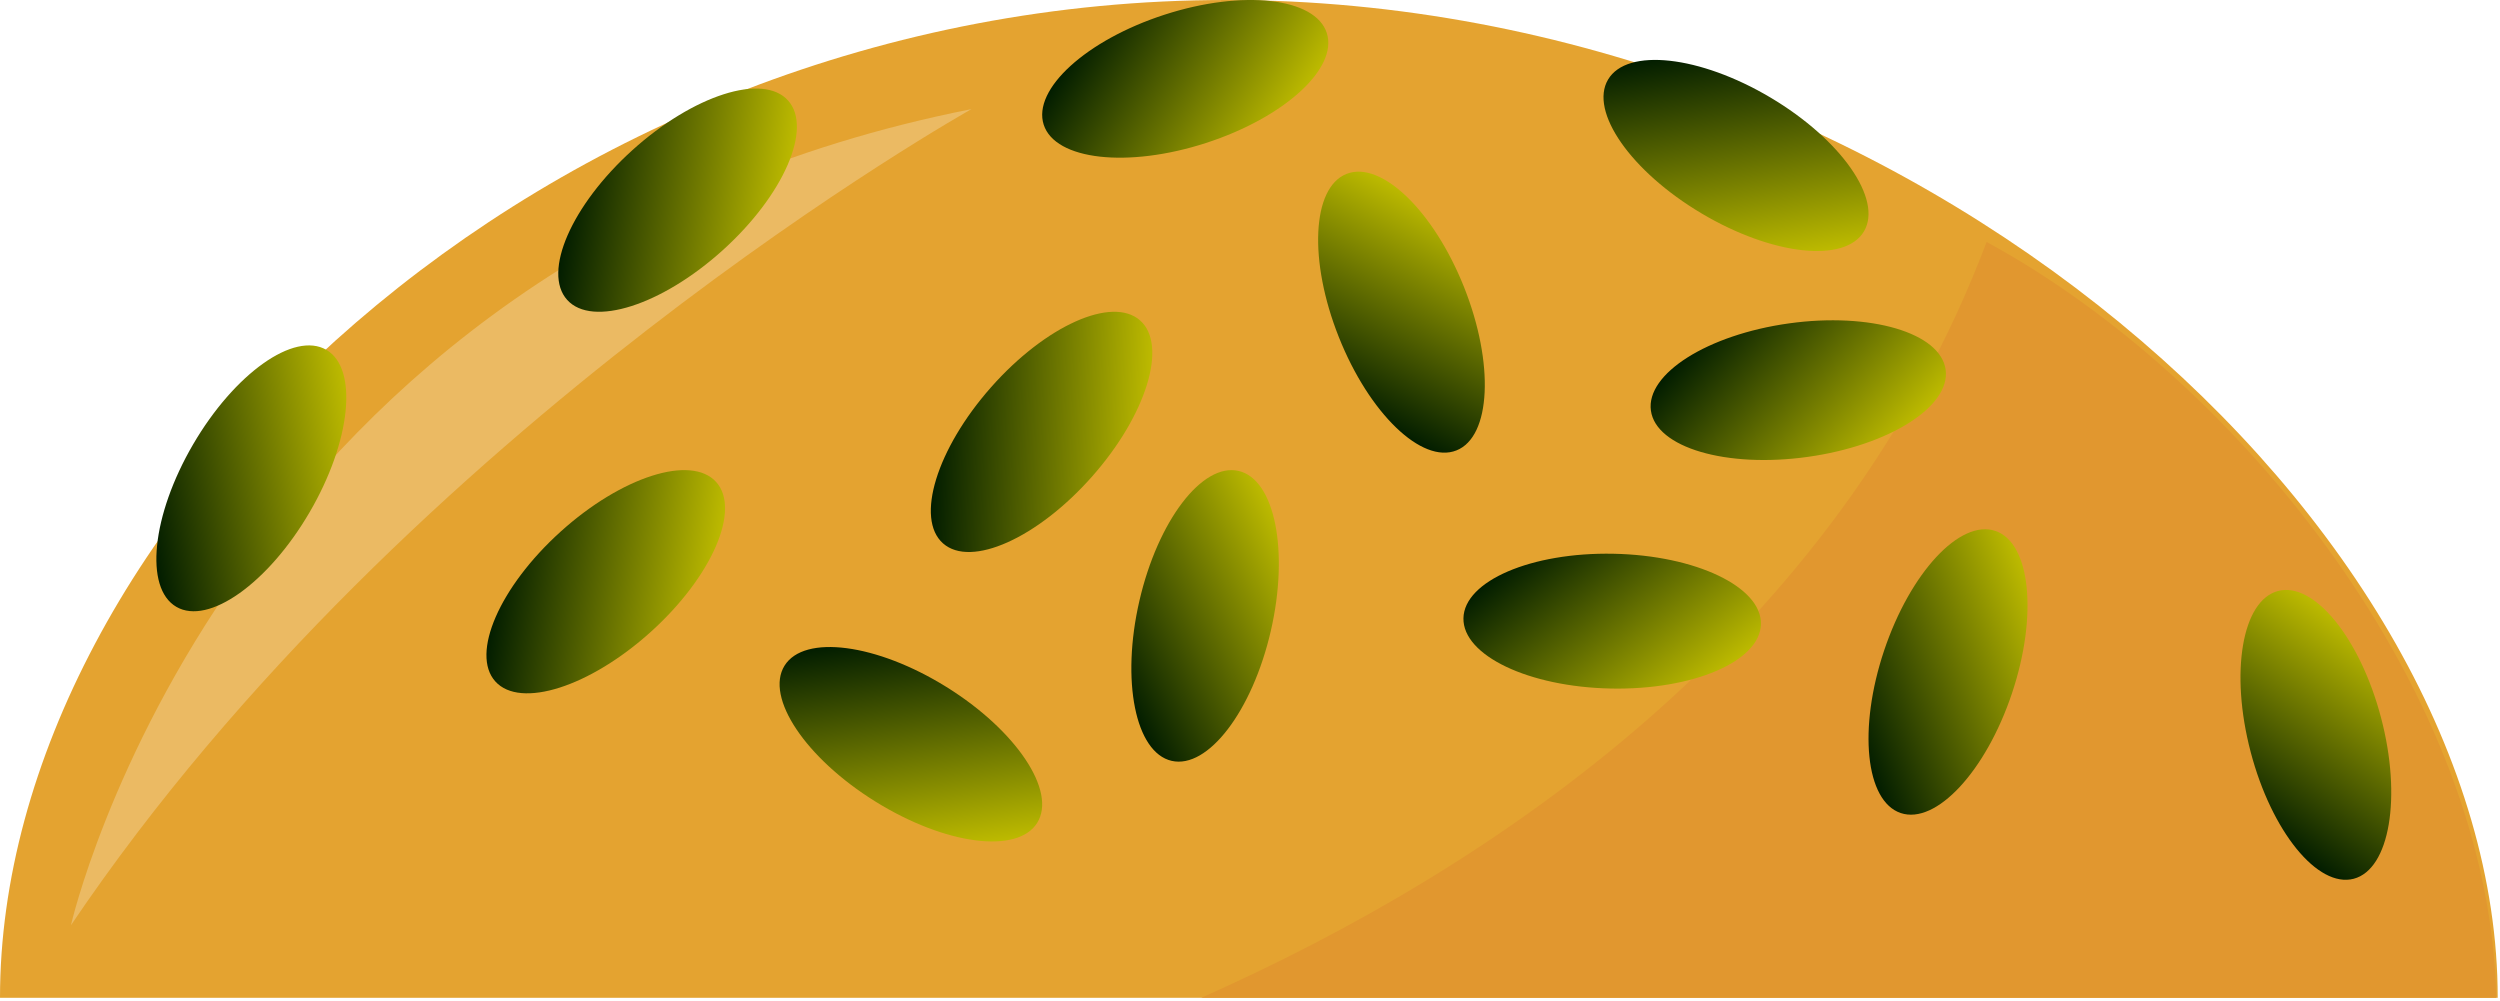 <svg clip-rule="evenodd" fill-rule="evenodd" stroke-linejoin="round" stroke-miterlimit="1.414" viewBox="0 0 522 209" xmlns="http://www.w3.org/2000/svg" xmlns:xlink="http://www.w3.org/1999/xlink"><linearGradient id="a"><stop offset="0" stop-color="#bdba00"/><stop offset="1" stop-color="#021d00"/></linearGradient><linearGradient id="b" gradientTransform="matrix(-33.736 -30.41 34.089 -37.816 392.349 96.669)" gradientUnits="userSpaceOnUse" x1="0" x2="1" xlink:href="#a" y1="0" y2="0"/><linearGradient id="c" gradientTransform="matrix(-7.368 -44.818 50.238 -8.259 366.164 54.873)" gradientUnits="userSpaceOnUse" x1="0" x2="1" xlink:href="#a" y1="0" y2="0"/><linearGradient id="d" gradientTransform="matrix(-38.517 -24.07 26.981 -43.176 266.739 28.499)" gradientUnits="userSpaceOnUse" x1="0" x2="1" xlink:href="#a" y1="0" y2="0"/><linearGradient id="e" gradientTransform="matrix(-44.993 -6.212 6.964 -50.434 148.977 124.57)" gradientUnits="userSpaceOnUse" x1="0" x2="1" xlink:href="#a" y1="0" y2="0"/><linearGradient id="f" gradientTransform="matrix(-6.448 -44.959 50.397 -7.228 193.416 177.878)" gradientUnits="userSpaceOnUse" x1="0" x2="1" xlink:href="#a" y1="0" y2="0"/><linearGradient id="g" gradientTransform="matrix(-44.993 -6.212 6.964 -50.434 163.977 44.901)" gradientUnits="userSpaceOnUse" x1="0" x2="1" xlink:href="#a" y1="0" y2="0"/><linearGradient id="h" gradientTransform="matrix(-44.763 7.694 -8.624 -50.177 74.862 96.029)" gradientUnits="userSpaceOnUse" x1="0" x2="1" xlink:href="#a" y1="0" y2="0"/><linearGradient id="i" gradientTransform="matrix(-45.405 -1.136 1.273 -50.897 240.183 90.748)" gradientUnits="userSpaceOnUse" x1="0" x2="1" xlink:href="#a" y1="0" y2="0"/><linearGradient id="j" gradientTransform="matrix(-21.517 40 -44.837 -24.119 303.385 45.18)" gradientUnits="userSpaceOnUse" x1="0" x2="1" xlink:href="#a" y1="0" y2="0"/><linearGradient id="k" gradientTransform="matrix(-28.526 -35.344 39.618 -31.976 350.89 147.368)" gradientUnits="userSpaceOnUse" x1="0" x2="1" xlink:href="#a" y1="0" y2="0"/><linearGradient id="l" gradientTransform="matrix(-40.459 20.64 -23.136 -45.352 271.856 118.277)" gradientUnits="userSpaceOnUse" x1="0" x2="1" xlink:href="#a" y1="0" y2="0"/><linearGradient id="m" gradientTransform="matrix(-42.255 16.656 -18.67 -47.366 427.877 131.98)" gradientUnits="userSpaceOnUse" x1="0" x2="1" xlink:href="#a" y1="0" y2="0"/><linearGradient id="n" gradientTransform="matrix(-26.203 37.099 -41.586 -29.372 496.656 134.892)" gradientUnits="userSpaceOnUse" x1="0" x2="1" xlink:href="#a" y1="0" y2="0"/><g fill-rule="nonzero"><path d="m0 208.341c0-98.112 112.715-208.341 256.133-208.341s265.388 110.229 265.388 208.341z" fill="#e4a330"/><path d="m414.805 50.521c-31.131 82.42-102.718 130.595-164.006 157.82h270.407c-1.178-63.116-53.085-128.792-106.401-157.82z" fill="#e1972f"/><path d="m14.812 193.187s31.592-139.426 188.033-170.405c0 0-117.403 65.725-188.033 170.405z" fill="#ebba63"/><path d="m373.54 67.523c16.993-2.365 31.637 1.957 32.71 9.656 1.072 7.699-11.834 15.86-28.827 18.225-16.995 2.366-31.64-1.956-32.712-9.655-1.071-7.7 11.834-15.86 28.829-18.226z" fill="url(#b)"/><path d="m369.668 20.362c14.751 8.761 23.493 21.281 19.524 27.964-3.969 6.684-19.146 5.002-33.897-3.76-14.753-8.761-23.495-21.281-19.526-27.964 3.971-6.684 19.146-5.001 33.899 3.76z" fill="url(#c)"/><path d="m243.141 3.074c16.321-5.289 31.495-3.583 33.892 3.811s-8.891 17.679-25.212 22.967c-16.323 5.291-31.496 3.585-33.893-3.809-2.396-7.396 8.891-17.679 25.213-22.969z" fill="url(#d)"/><path d="m117.044 111.019c12.732-11.501 27.276-16.15 32.487-10.382 5.211 5.767-.883 19.768-13.614 31.27-12.732 11.503-27.276 16.152-32.487 10.384-5.211-5.769.883-19.768 13.614-31.272z" fill="url(#e)"/><path d="m197.627 143.445c14.568 9.062 23.051 21.758 18.946 28.359s-19.244 4.608-33.813-4.454c-14.57-9.062-23.053-21.758-18.948-28.358 4.107-6.601 19.244-4.608 33.815 4.453z" fill="url(#f)"/><path d="m132.044 31.351c12.732-11.502 27.276-16.151 32.487-10.383 5.211 5.767-.883 19.769-13.614 31.27-12.732 11.503-27.276 16.152-32.487 10.384-5.211-5.769.883-19.768 13.614-31.271z" fill="url(#g)"/><path d="m40.326 92.777c8.654-14.815 21.11-23.647 27.822-19.727 6.712 3.921 5.14 19.109-3.514 33.924-8.653 14.816-21.109 23.649-27.821 19.728-6.713-3.922-5.14-19.109 3.513-33.925z" fill="url(#h)"/><path d="m206.934 80.857c11.364-12.854 25.296-19.102 31.12-13.954 5.824 5.147 1.336 19.743-10.027 32.597-11.364 12.856-25.296 19.105-31.12 13.957-5.825-5.15-1.336-19.744 10.027-32.6z" fill="url(#i)"/><path d="m279.547 70.38c-6.338-15.944-5.622-31.196 1.601-34.068s18.219 7.723 24.557 23.667c6.34 15.944 5.624 31.196-1.6 34.068-7.225 2.871-18.218-7.723-24.558-23.667z" fill="url(#j)"/><path d="m336.906 115.623c17.153.34 30.935 6.915 30.781 14.687-.154 7.771-14.184 13.798-31.337 13.458-17.156-.34-30.937-6.914-30.783-14.686.155-7.773 14.184-13.798 31.339-13.459z" fill="url(#k)"/><path d="m237.913 125.427c3.864-16.716 13.134-28.849 20.708-27.099s10.583 16.72 6.719 33.437c-3.863 16.717-13.134 28.85-20.707 27.1-7.575-1.752-10.584-16.72-6.72-33.438z" fill="url(#l)"/><path d="m393.404 135.835c5.453-16.267 15.846-27.453 23.217-24.983 7.37 2.47 8.927 17.66 3.474 33.928-5.452 16.269-15.846 27.454-23.216 24.984-7.372-2.472-8.928-17.66-3.475-33.929z" fill="url(#m)"/><path d="m469.941 157.018c-4.36-16.593-1.801-31.647 5.716-33.623 7.518-1.976 17.15 9.874 21.51 26.468 4.361 16.594 1.803 31.648-5.715 33.624-7.52 1.974-17.149-9.874-21.511-26.469z" fill="url(#n)"/></g></svg>